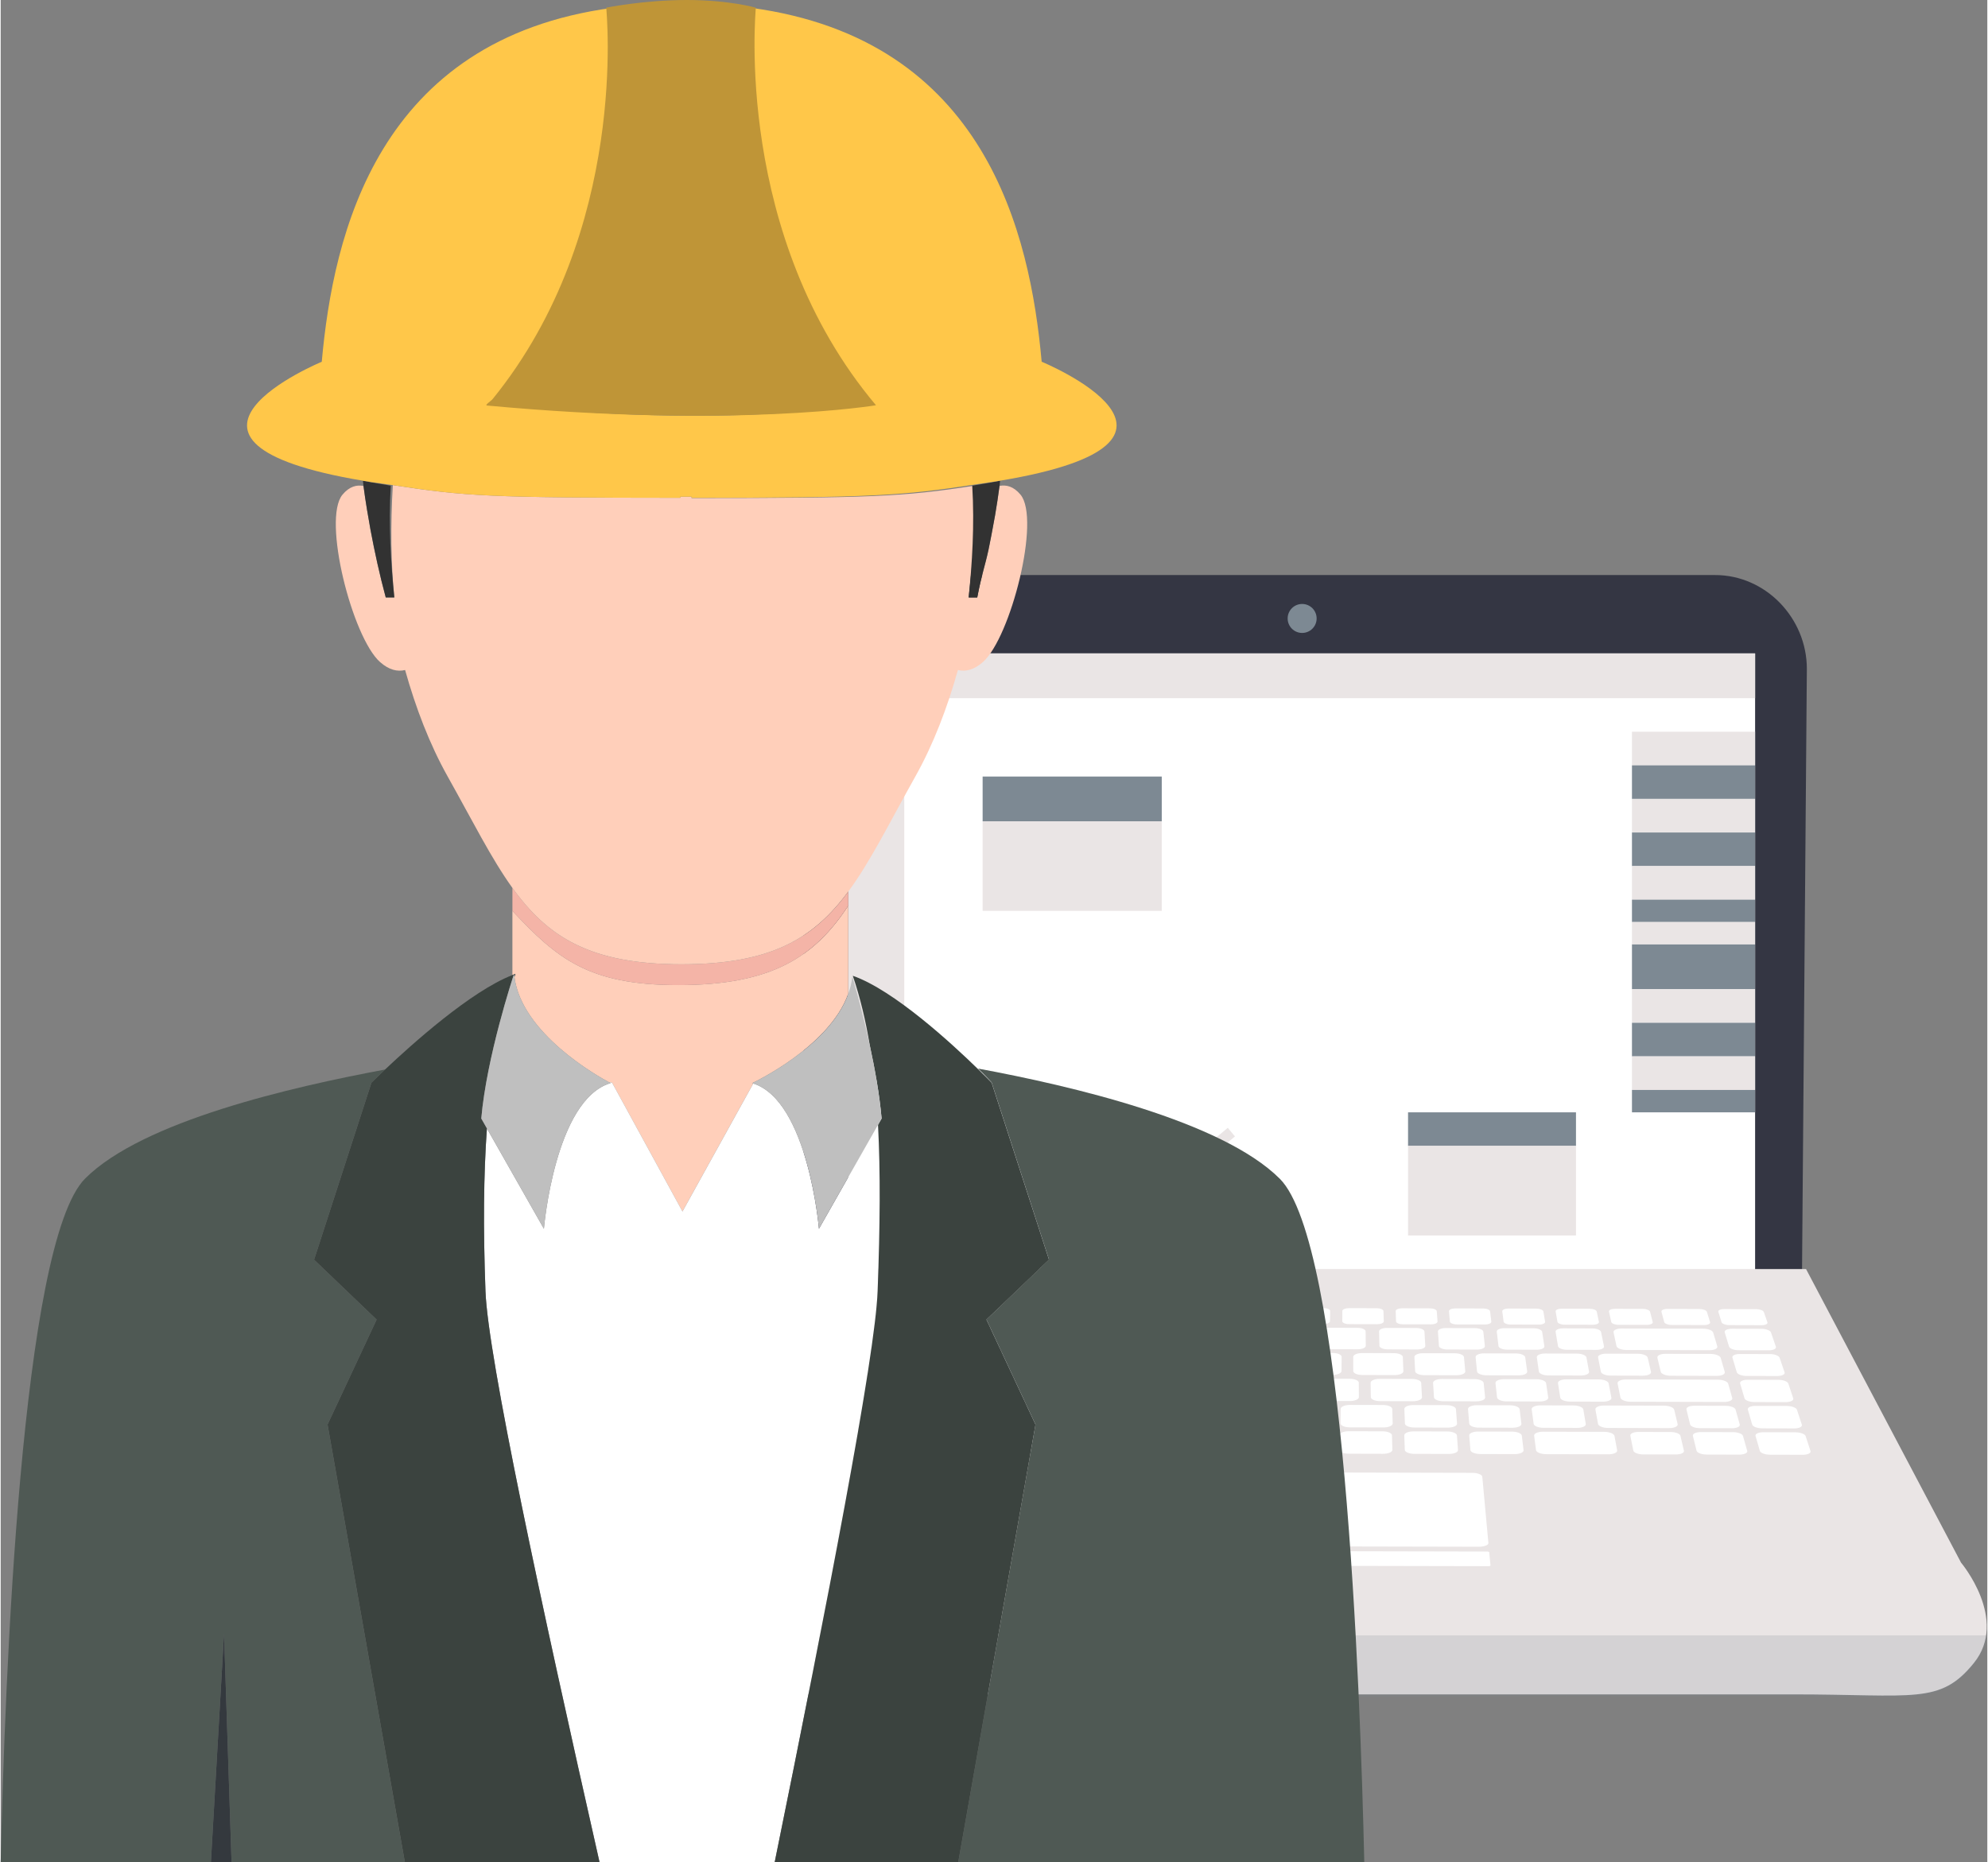 <?xml version="1.0" encoding="UTF-8"?>
<!DOCTYPE svg PUBLIC "-//W3C//DTD SVG 1.1//EN" "http://www.w3.org/Graphics/SVG/1.1/DTD/svg11.dtd">
<!-- Creator: CorelDRAW X7 -->
<svg xmlns="http://www.w3.org/2000/svg" xml:space="preserve" width="555px" height="520px" version="1.1" style="shape-rendering:geometricPrecision; text-rendering:geometricPrecision; image-rendering:optimizeQuality; fill-rule:evenodd; clip-rule:evenodd"
viewBox="0 0 16687106 15645588"
 xmlns:xlink="http://www.w3.org/1999/xlink">
 <rect x="0" y="0" width="16687106" height="15645588" fill="#808080" stroke="none"/>
 <defs>
  <style type="text/css">
   <![CDATA[
    .str0 {stroke:#EAE5E5;stroke-width:94043.7}
    .fil5 {fill:none}
    .fil12 {fill:#323232}
    .fil0 {fill:#343643}
    .fil9 {fill:#34393E}
    .fil10 {fill:#3B433F}
    .fil6 {fill:#4F5954}
    .fil4 {fill:#7D8993}
    .fil14 {fill:#BF9537}
    .fil11 {fill:#BFBFBF}
    .fil2 {fill:#EAE5E5}
    .fil8 {fill:#F4B4A7}
    .fil13 {fill:#FFC749}
    .fil7 {fill:#FFCFBA}
    .fil1 {fill:white}
    .fil3 {fill:#7D8993;fill-opacity:0.2}
   ]]>
  </style>
 </defs>
 <g id="Layer_x0020_1">
  <path class="fil0" d="M15130764 10680677c0,0 -304487,-19086 -730313,-19086l-6937269 0c-425792,0 -719758,10912 -719758,10912l0 -5030379c0,-425720 293966,-810993 719758,-810993l6937269 35c425720,0 770831,362420 770831,788034l-40518 5061477z"/>
  <rect class="fil1" x="7119599" y="5489543" width="7617078" height="5360171"/>
  <path class="fil2" d="M16466640 13128479l-1302324 -2466888 -8465000 0 -1302324 2466888c0,0 -402404,477149 -107940,842306 284832,353286 501033,264254 1521617,264254 1020513,0 4121218,0 4121218,0 0,0 3100812,0 4121112,0 1020583,0 1236678,89068 1521617,-264254 294428,-365050 -107976,-842306 -107976,-842306z"/>
  <path class="fil3" d="M5201477 13739372c12795,77197 43148,154963 99979,229174 284832,371270 538636,280319 1559149,280319 1020513,0 4098365,5651 4098365,5651 0,0 3086027,-5651 4106433,-5651 1020690,0 1236785,90951 1521723,-280319 56796,-74211 87256,-151870 99980,-229174l-11485629 0z"/>
  <circle class="fil4" cx="10931852" cy="5195826" r="121766"/>
  <rect class="fil2" x="7119599" y="5489543" width="7617078" height="376139"/>
  <rect class="fil2" x="7119599" y="6147814" width="470183" height="2915177"/>
  <rect class="fil4" x="8248052" y="6523953" width="1504593" height="376139"/>
  <rect class="fil2" x="8248052" y="6900092" width="1504593" height="752314"/>
  <rect class="fil2" x="13702231" y="6147778" width="1034410" height="282131"/>
  <rect class="fil4" x="13702231" y="6429874" width="1034410" height="282131"/>
  <rect class="fil2" x="13702231" y="6712005" width="1034410" height="282131"/>
  <rect class="fil4" x="13702231" y="6994100" width="1034410" height="282131"/>
  <rect class="fil2" x="13702231" y="7276231" width="1034410" height="282131"/>
  <rect class="fil4" x="13702231" y="7558327" width="1034410" height="188087"/>
  <rect class="fil2" x="13702231" y="7746414" width="1034410" height="188087"/>
  <rect class="fil4" x="13702231" y="7934537" width="1034410" height="376139"/>
  <rect class="fil2" x="13702231" y="8310641" width="1034410" height="282131"/>
  <rect class="fil4" x="13702231" y="8592772" width="1034410" height="282131"/>
  <rect class="fil2" x="13702231" y="8874868" width="1034410" height="282131"/>
  <rect class="fil4" x="13702231" y="9156999" width="1034410" height="188087"/>
  <line class="fil5 str0" x1="9805566" y1="9954344" x2="10337343" y2= "9511315" />
  <rect class="fil4" x="11821464" y="9345051" width="1410584" height="282131"/>
  <rect class="fil2" x="11821464" y="9627182" width="1410584" height="752314"/>
  <path class="fil1" d="M14475693 10998066c107869,178 161928,284 269798,462 30459,0 59532,11018 64401,24062 12227,34404 18162,51642 30389,86509 4620,13257 -16740,24168 -47946,24168 -109362,-284 -164275,-391 -273637,-746 -31206,0 -59710,-11089 -63762,-24275 -10805,-34902 -16065,-52176 -26905,-86616 -4336,-13115 17096,-23742 47662,-23564z"/>
  <path class="fil1" d="M14541232 11163300c99695,178 149524,391 249112,569 37995,106 73821,13648 79472,30104 16634,47661 24844,71759 41300,120167 5828,16633 -21077,30281 -59711,30281 -101578,-284 -152261,-462 -253804,-746 -38456,0 -74389,-13719 -79756,-30460 -14679,-48443 -21716,-72398 -36501,-120095 -5012,-16385 21894,-29820 59888,-29820z"/>
  <path class="fil1" d="M14607695 11375449c101579,178 152546,391 254089,569 39131,107 75028,13826 80786,30850 16563,48906 25199,73359 41655,122726 5651,17025 -22285,30922 -61594,30850 -103533,-284 -155069,-462 -258602,-746 -39487,0 -76344,-14003 -81142,-31135 -14679,-49367 -21823,-73998 -36679,-122797 -5083,-16989 22462,-30423 61487,-30317z"/>
  <path class="fil1" d="M14673625 11591899c103818,178 155744,284 259562,569 39771,0 76451,14110 82457,31312 16563,49652 24915,74567 41371,124610 5651,17309 -22854,31312 -63300,31205 -105417,-177 -158161,-390 -263578,-568 -40340,-178 -77411,-14217 -82564,-31490 -14572,-49937 -22107,-74958 -36786,-124610 -5047,-17380 23173,-31206 62838,-31028z"/>
  <path class="fil1" d="M14739840 11811405c105808,285 158729,391 264608,747 40340,0 78157,14217 83702,31596 16562,50114 24559,75243 41086,125534 5935,17309 -23138,31419 -64118,31419 -107656,-284 -161288,-391 -268838,-675 -41193,-107 -79258,-14288 -84163,-31774 -14679,-50328 -21645,-75420 -36395,-125534 -5118,-17309 23778,-31313 64118,-31313z"/>
  <path class="fil1" d="M14805663 12032653c107869,285 161929,391 269798,676 41086,0 79756,14287 85656,31703 16456,50398 24453,75526 40802,125818 5367,17202 -23706,31312 -65717,31312 -109540,-284 -164559,-462 -274134,-746 -42046,0 -80396,-14288 -85478,-31703 -14572,-50221 -21645,-75420 -36288,-125712 -5083,-17415 24275,-31419 65361,-31348z"/>
  <path class="fil1" d="M13999290 10996751c107869,284 162106,462 269976,853 30388,0 58679,10734 62447,23777 10520,34405 16278,51536 26798,86438 3945,13364 -17877,24346 -48977,24275 -109362,-284 -164203,-462 -273565,-746 -30921,0 -59533,-11089 -62802,-24346 -9312,-34902 -13826,-52105 -23138,-86438 -3590,-13079 18517,-23813 49261,-23813z"/>
  <path class="fil1" d="M13614478 11161132c274668,675 411895,924 686669,1706 40908,107 78049,14465 83310,32165 13719,46063 20685,69307 34404,116044 5438,17771 -23884,32450 -65184,32450 -279749,-675 -419500,-1137 -699179,-1884 -41370,-106 -78618,-14856 -82172,-32734 -9952,-46737 -14857,-69982 -24915,-115937 -3839,-17629 26550,-31917 67067,-31810z"/>
  <path class="fil1" d="M13983296 11373850c151479,391 227183,569 378769,924 41655,107 80112,14963 85478,33018 13720,47129 20686,70906 34405,118497 5082,18055 -24915,33089 -67245,32912 -154323,-391 -231697,-569 -385949,-925 -42224,-177 -80325,-15034 -84554,-33302 -11373,-47591 -17025,-71297 -28398,-118497 -4158,-18055 25946,-32734 67494,-32627z"/>
  <path class="fil1" d="M13651726 11589269c308717,746 463039,1208 771862,1990 42402,0 81427,15248 86793,33481 13720,47946 20579,72043 34227,120273 5438,18340 -25590,33374 -68631,33303 -314190,-675 -471143,-1031 -785226,-1777 -43077,-178 -81249,-15425 -85087,-33872 -9774,-48230 -14394,-72327 -24168,-120166 -3768,-18376 27829,-33303 70230,-33232z"/>
  <path class="fil1" d="M14225549 11810090c105879,285 158730,462 264538,747 39949,0 77588,14288 82386,31419 14217,50220 21147,75313 35258,125640 4904,17309 -24631,31312 -65717,31312 -107585,-177 -161574,-390 -269052,-675 -41300,0 -78157,-14394 -82386,-31703 -12333,-50327 -18233,-75420 -30566,-125534 -4514,-17024 25199,-31312 65539,-31206z"/>
  <path class="fil1" d="M14281385 12031338c107763,178 161574,285 269336,569 41549,107 79188,14465 83986,31774 14216,50399 21538,75527 35719,125818 4798,17309 -25590,31313 -67814,31313 -109539,-178 -164203,-391 -273743,-675 -41761,-107 -79542,-14395 -83878,-31704 -12333,-50327 -18518,-75420 -30922,-125711 -4407,-17451 26337,-31384 67316,-31384z"/>
  <path class="fil1" d="M13559460 10995791c93368,178 139928,285 233296,569 30460,0 58111,10734 61488,23777 8921,34334 13541,51714 22391,86509 3199,13364 -19193,24062 -50398,24169 -94613,-178 -141812,-285 -236425,-569 -30921,0 -58964,-11196 -61487,-24453 -7713,-34902 -11480,-52175 -19193,-86509 -2985,-13043 19868,-23564 50328,-23493z"/>
  <path class="fil1" d="M13112521 10994690c93084,177 139822,284 233119,462 30921,106 58111,10804 60741,23990 7250,34334 10911,51643 18162,86438 2808,13257 -20046,24169 -51145,24062 -94506,-178 -141918,-284 -236424,-462 -30922,0 -58218,-11089 -60670,-24346 -6113,-34796 -9028,-52176 -15141,-86509 -2239,-13222 20508,-23742 51358,-23635z"/>
  <path class="fil1" d="M12665831 10993374c93191,285 139537,463 232835,747 30672,106 57258,10911 59710,23991 5722,34333 8459,51642 14110,86437 2062,13257 -21361,24062 -52566,24062 -94506,-178 -141706,-462 -236211,-675 -31135,0 -57756,-10911 -59533,-24275 -4620,-34796 -6788,-52105 -11373,-86438 -1706,-13044 22178,-23849 53028,-23849z"/>
  <path class="fil1" d="M12218786 10992521c93191,178 139822,285 233119,463 30566,0 56902,10804 58679,23990 4052,34334 6114,51643 10165,86438 1777,13364 -22462,24168 -53419,23991 -94506,-178 -141705,-285 -236211,-462 -31135,0 -57258,-11089 -58502,-24453 -2914,-34796 -4514,-51998 -7428,-86225 -1137,-13292 22924,-23742 53597,-23742z"/>
  <path class="fil1" d="M11772274 10991384c93084,178 139644,284 232941,569 30673,0 56334,10911 57471,23991 2524,34333 3945,51535 6504,86331 924,13434 -23990,24275 -55089,24168 -94506,-178 -141528,-284 -236034,-462 -30921,-178 -56902,-11089 -57471,-24346 -1422,-34902 -1706,-52282 -3021,-86687 -391,-13043 23849,-23670 54699,-23564z"/>
  <path class="fil1" d="M11325620 10990247c93084,178 139750,284 232941,568 30566,0 55765,10912 56334,23885 1030,34333 1706,51642 2630,86437 391,13364 -24844,23991 -55872,23991 -94399,-178 -141634,-391 -236033,-569 -31028,-106 -56619,-11018 -56441,-24275 178,-34795 178,-52175 391,-86437 0,-13151 25199,-23600 56050,-23600z"/>
  <path class="fil1" d="M10878930 10989145c93297,178 139750,284 233119,569 30388,106 55587,10804 55196,23990 -569,34334 -924,51536 -1493,86332 -177,13363 -25661,24168 -56795,24168 -94400,-178 -141706,-284 -236140,-569 -30922,-106 -55872,-11089 -55197,-24452 1777,-34796 2737,-51998 4514,-86332 746,-13186 26123,-23813 56796,-23706z"/>
  <path class="fil1" d="M10432418 10988185c93084,178 139821,285 233012,462 30744,178 55196,10912 54166,23991 -2168,34334 -3306,51429 -5545,86225 -675,13257 -26798,24168 -57755,24061 -94506,-177 -141635,-177 -236140,-462 -30922,0 -55303,-11195 -53882,-24452 3377,-34796 5083,-51998 8459,-86331 1102,-13151 26870,-23671 57685,-23494z"/>
  <path class="fil1" d="M9986119 10986977c93084,178 139821,284 233119,569 30566,0 54165,10911 52957,24061 -3767,34227 -5829,51536 -9596,86225 -1600,13364 -27545,24168 -58573,24062 -94399,-178 -141990,-391 -236424,-676 -31206,0 -54628,-11017 -52958,-24346 4976,-34795 7535,-51926 12511,-86224 2097,-13044 28504,-23778 58964,-23671z"/>
  <path class="fil1" d="M9540104 10985946c93013,178 139360,178 232479,391 30851,178 54451,10805 52176,23884 -5260,34334 -7997,51643 -13364,86438 -2061,13257 -29073,24062 -60101,24062 -94506,-178 -141919,-284 -236318,-569 -30850,-106 -53703,-11089 -51535,-24453 6575,-34688 9880,-52104 16455,-86331 2559,-12901 29642,-23528 60208,-23422z"/>
  <path class="fil1" d="M9093805 10984809c93085,178 139751,284 232942,462 30672,178 53490,10911 50860,24062 -6860,34333 -10343,51535 -17309,86331 -2737,13257 -30175,24062 -61132,23884 -94506,-178 -141634,-284 -236033,-462 -30744,-107 -53882,-11089 -50789,-24346 8174,-34796 12226,-51998 20401,-86331 2843,-12973 30388,-23707 61060,-23600z"/>
  <path class="fil1" d="M8647862 10983565c93084,178 139466,391 232550,675 30673,107 53135,10734 49652,23778 -8352,34333 -12404,51642 -20792,86437 -3483,13364 -31312,24169 -62056,24062 -94506,-177 -141812,-391 -236211,-568 -30921,-178 -53419,-11089 -49545,-24347 9703,-34795 14679,-51997 24275,-86331 3554,-12972 31845,-23706 62127,-23706z"/>
  <path class="fil1" d="M8202132 10982534c93013,178 139537,462 232550,747 30673,106 52566,10804 48515,23777 -9952,34334 -15034,51429 -25022,86225 -3838,13257 -32165,24061 -63477,23990 -94328,-177 -141421,-284 -235749,-462 -30922,-106 -52567,-11018 -48515,-24275 11373,-34795 17024,-52104 28398,-86331 4265,-13044 32734,-23671 63300,-23671z"/>
  <path class="fil1" d="M7756402 10981504c93013,177 139466,390 232550,675 30566,106 51927,10733 47413,23777 -11658,34227 -17380,51536 -29073,86225 -4408,13364 -33481,24275 -64402,24168 -94328,-177 -141635,-391 -235927,-568 -30744,-178 -52282,-11196 -47306,-24453 12866,-34689 19370,-51927 32272,-86225 4762,-13044 33800,-23671 64473,-23599z"/>
  <path class="fil1" d="M7255937 10980402c107408,177 161005,284 268376,462 30566,106 51643,10911 46560,23884 -13363,34333 -19939,51536 -33302,86224 -5190,13257 -34618,24275 -65540,24169 -109006,-285 -163350,-462 -272321,-747 -31028,0 -51642,-11089 -46062,-24346 14678,-34689 21893,-51926 36572,-86153 5616,-13080 34867,-23707 65717,-23493z"/>
  <path class="fil1" d="M13123894 11159710c97705,285 146788,462 244493,747 37248,0 70728,13257 74104,29428 9881,48159 14964,72399 24915,121198 3306,16278 -25199,29713 -63371,29606 -99410,-177 -149133,-462 -248544,-675 -37994,-107 -71475,-13541 -74211,-29820 -8175,-48905 -12333,-73251 -20508,-121410 -2914,-15888 25697,-29074 63122,-29074z"/>
  <path class="fil1" d="M12630858 11158573c97705,178 146717,391 244421,675 37248,0 69982,13364 72612,29429 7535,48159 11196,72505 18731,121411 2630,16349 -26230,29606 -64331,29535 -99482,-284 -149240,-391 -248722,-675 -37887,0 -70621,-13648 -72398,-29998 -5829,-48798 -8744,-72967 -14466,-121126 -2523,-16172 26905,-29322 64153,-29251z"/>
  <path class="fil1" d="M12138106 11157471c97704,178 146326,284 244030,569 37248,178 69698,13150 71475,29428 5367,48160 7819,72506 13150,121305 1706,16349 -28113,29535 -65930,29606 -99481,-284 -148956,-462 -248437,-746 -38101,-107 -70160,-13435 -71368,-29820 -3377,-48799 -5189,-73145 -8637,-121304 -1244,-16172 28363,-29144 65717,-29038z"/>
  <path class="fil1" d="M11645141 11156334c97704,178 146610,178 244314,462 37248,0 68632,13364 69769,29535 2808,48159 4123,72505 6966,121304 1137,16350 -28966,29607 -67032,29607 -99588,-285 -149133,-462 -248650,-747 -37533,0 -69023,-13648 -69591,-29997 -1138,-48799 -1706,-73074 -2737,-121198 -284,-16171 29926,-29073 66961,-28966z"/>
  <path class="fil1" d="M11152389 11155090c97598,178 146503,178 244208,462 37425,0 68169,13364 68453,29429 569,48159 747,72327 1315,121126 285,16456 -30672,29713 -68560,29713 -99482,-178 -149062,-391 -248544,-675 -37710,-107 -68560,-13648 -68383,-29891 1209,-48799 1991,-72967 3093,-121126 533,-15959 31276,-29216 68418,-29038z"/>
  <path class="fil1" d="M10660099 11153775c97526,178 146432,284 243923,462 37248,106 67245,13364 66855,29535 -1884,48053 -2453,72399 -4337,121127 -675,16349 -31987,29713 -69981,29606 -99411,-178 -149241,-284 -248651,-569 -38101,-106 -68276,-13719 -67245,-30104 3660,-48799 5722,-73074 9418,-121126 1173,-15852 32592,-29002 70018,-28931z"/>
  <path class="fil1" d="M10167809 11152673c97527,178 146219,178 243746,391 37247,178 66783,13435 65254,29535 -4051,48053 -5935,72328 -9951,121127 -1706,16278 -33872,29535 -72044,29535 -99303,-178 -148849,-284 -248153,-569 -37887,-106 -67032,-13541 -64970,-29890 5935,-48799 8565,-73074 14394,-121198 1955,-16065 34405,-29038 71724,-28931z"/>
  <path class="fil1" d="M9675412 11151251c97598,178 146504,391 244137,676 36963,106 65823,13434 63869,29535 -6505,48159 -9774,72328 -16350,121126 -2061,16350 -35079,29713 -72967,29536 -99411,-178 -149062,-391 -248437,-569 -37817,-178 -66499,-13719 -63869,-29997 8281,-48799 12404,-73074 20685,-121198 2808,-16136 35613,-29215 72932,-29109z"/>
  <path class="fil1" d="M9182944 11150114c97421,284 146326,391 243853,675 37319,107 65361,13364 62447,29429 -8743,48052 -13079,72328 -21823,121127 -3021,16349 -36501,29712 -74389,29606 -99304,-178 -148849,-391 -248153,-569 -37816,-106 -66214,-13648 -62518,-29890 10520,-48799 15994,-73075 26514,-121127 3448,-16172 36750,-29322 74069,-29251z"/>
  <path class="fil1" d="M8691045 11148906c97527,177 146219,462 243853,746 37425,107 64686,13150 60954,29251 -11089,48159 -16562,72399 -27651,121198 -3946,16349 -37817,29890 -75811,29606 -99411,-178 -148956,-462 -248366,-746 -37710,-107 -65184,-13649 -61026,-29891 12866,-48728 19370,-72968 32166,-121020 4513,-16349 38456,-29251 75881,-29144z"/>
  <path class="fil1" d="M8198933 11147768c97527,178 146326,391 243853,569 37247,107 63868,13257 59426,29357 -13435,48053 -20117,72328 -33587,121127 -4514,16349 -39025,29606 -77020,29606 -99197,-177 -148849,-284 -248082,-568 -38100,-107 -64792,-13719 -59532,-29998 15247,-48799 22960,-72967 38172,-121126 5011,-16065 39522,-29251 76770,-28967z"/>
  <path class="fil1" d="M7707034 11146560c97527,178 146326,178 243853,462 37247,106 63477,13541 58004,29606 -15710,48053 -23493,72328 -39309,121020 -5261,16349 -40518,29713 -78441,29607 -99304,-285 -148956,-391 -248260,-676 -37888,0 -63869,-13648 -58111,-29890 17664,-48799 26621,-73074 44392,-121127 5651,-16207 40731,-29002 77872,-29002z"/>
  <path class="fil1" d="M7199497 11145316c99304,178 148849,284 248153,569 37710,106 63868,13719 57471,29997 -17949,47661 -27083,71546 -45032,119882 -6006,16634 -42899,30282 -81426,30104 -101010,-177 -151408,-462 -252383,-675 -38740,-107 -64615,-13826 -57826,-30459 19832,-48337 29819,-72328 49652,-119883 6646,-16349 43396,-29606 81391,-29535z"/>
  <path class="fil1" d="M7118639 11356719c208382,568 312484,853 520972,1421 41549,107 70515,15035 64331,32912 -16172,47129 -24346,70799 -40624,118390 -6114,18162 -45707,32912 -87753,32805 -212149,-462 -318313,-746 -530391,-1315 -42330,-107 -70515,-15141 -63300,-33303 19193,-47484 28789,-71190 47875,-118212 7535,-18126 47235,-32698 88890,-32698z"/>
  <path class="fil1" d="M7032308 11573026c252951,569 379551,853 632609,1422 42330,178 72043,15141 65823,33480 -15709,47875 -23599,72044 -39309,120167 -6006,18447 -46062,33374 -89139,33303 -257394,-675 -385949,-1031 -643236,-1706 -42899,-107 -71937,-15247 -64899,-33587 19263,-48230 28860,-72328 48052,-120167 7144,-18162 47982,-33018 90099,-32912z"/>
  <path class="fil1" d="M6946439 11792391c369848,853 554737,1208 924656,2061 43077,0 73927,15318 68276,33765 -14572,48443 -21716,72683 -36395,121304 -5651,18517 -46062,33587 -89885,33480 -376139,-924 -564227,-1421 -940295,-2345 -43823,-107 -73714,-15319 -66392,-33943 19264,-48514 28967,-72612 48230,-121020 7464,-18446 48479,-33374 91805,-33302z"/>
  <path class="fil1" d="M6860214 12013390c156669,284 235003,462 391671,853 43930,106 74496,15425 68170,33942 -17025,48621 -25484,72896 -42402,121482 -6291,18446 -48443,33481 -93084,33374 -159192,-391 -238770,-391 -397891,-746 -44676,0 -75029,-15426 -67707,-34050 19193,-48514 28682,-72789 47768,-121304 7535,-18411 49652,-33658 93475,-33551z"/>
  <path class="fil1" d="M7851760 11358709c106555,284 159868,391 266422,675 40909,0 69591,14572 64402,32272 -14217,47484 -21254,71475 -35435,119528 -5261,17770 -43255,32449 -85016,32343 -108332,-285 -162604,-391 -270829,-676 -41371,-106 -70444,-14856 -64509,-32627 16065,-48053 24062,-72043 40234,-119527 5722,-17807 44000,-32095 84731,-31988z"/>
  <path class="fil1" d="M8363314 11359917c106555,285 159867,391 266422,676 40802,0 70444,14572 66001,32272 -11836,47484 -17664,71474 -29535,119527 -4408,17949 -42224,32450 -83595,32343 -108438,-284 -162497,-462 -270829,-746 -41548,0 -71474,-14750 -66285,-32628 13719,-48052 20685,-71936 34404,-119527 5261,-17629 42793,-32023 83417,-31917z"/>
  <path class="fil1" d="M8875081 11361161c106626,178 159867,285 266493,569 40731,0 71083,14679 67423,32343 -9597,47484 -14466,71546 -24062,119527 -3377,17771 -39878,32343 -81533,32272 -108438,-284 -162604,-391 -271007,-675 -41548,-107 -72114,-14750 -67600,-32627 11480,-48053 17202,-72044 28575,-119528 4301,-17593 40980,-31987 81711,-31881z"/>
  <path class="fil1" d="M9386741 11362476c106626,285 159867,463 266600,747 40731,0 71936,14465 69128,32165 -7250,47591 -10804,71653 -18055,119705 -2914,17771 -39025,32450 -80573,32272 -108438,-178 -162497,-462 -270829,-746 -41477,-107 -72896,-14963 -69591,-32734 9134,-48053 13719,-72044 22854,-119528 3341,-17699 39735,-31987 80466,-31881z"/>
  <path class="fil1" d="M9898579 11363792c106732,177 160152,284 266884,568 40731,107 72399,14679 70622,32343 -4976,47591 -7322,71475 -12333,119527 -1991,17949 -37248,32521 -78512,32450 -108616,-284 -162960,-462 -271682,-746 -41193,-107 -73430,-14857 -70622,-32734 6789,-48053 10236,-72044 17131,-119634 2702,-17593 37710,-31988 78512,-31774z"/>
  <path class="fil1" d="M10410702 11364893c106732,285 159867,462 266599,747 40802,0 73358,14465 72399,32272 -2524,47590 -3768,71474 -6291,119527 -1209,17771 -36111,32450 -77481,32272 -108510,-178 -162889,-284 -271505,-462 -41370,-107 -74104,-14857 -72505,-32805 4621,-48053 7037,-72044 11658,-119634 1528,-17522 36430,-31917 77126,-31917z"/>
  <path class="fil1" d="M10922931 11366208c106732,285 159973,391 266706,747 40802,0 74211,14465 73927,32165 -391,47591 -676,71546 -1031,119634 0,17771 -34227,32521 -75527,32343 -108615,-178 -162888,-284 -271575,-569 -41299,-177 -74673,-14963 -74104,-32911 2274,-48053 3483,-72044 5722,-119528 1030,-17557 35151,-31881 75882,-31881z"/>
  <path class="fil1" d="M11434875 11367523c106839,285 160152,462 266990,747 40909,0 74852,14465 75705,32165 1883,47591 2807,71546 4691,119634 853,17878 -32450,32450 -73714,32450 -108616,-285 -162959,-462 -271681,-747 -41762,0 -75314,-14856 -75598,-32805 0,-48052 -178,-72043 -178,-119527 -142,-17700 33161,-31988 73785,-31917z"/>
  <path class="fil1" d="M11947460 11368767c106838,285 160044,285 266883,569 40909,107 75420,14750 76913,32521 4336,47590 6504,71474 10804,119527 1600,17878 -30850,32450 -72505,32343 -108509,-178 -162959,-178 -271575,-462 -41762,-107 -76060,-15034 -76842,-32912 -2452,-48159 -3838,-72043 -6290,-119634 -925,-17770 31916,-32129 72612,-31952z"/>
  <path class="fil1" d="M12459973 11369976c106839,284 160151,462 266990,746 40909,0 76451,14679 78796,32343 6505,47591 9881,71546 16456,119527 2453,17878 -29606,32344 -71368,32272 -108509,-177 -162604,-391 -271220,-568 -41655,-107 -77196,-14857 -78902,-32734 -4621,-48053 -7144,-72044 -11765,-119527 -1670,-17771 30389,-32130 71013,-32059z"/>
  <path class="fil1" d="M12972877 11371291c106732,284 159974,462 266706,853 40802,0 76841,14394 80396,32165 8850,47591 13363,71546 22000,119634 3305,17878 -28220,32450 -69591,32343 -108722,-284 -163066,-391 -271859,-675 -41478,-107 -77197,-14750 -80112,-32628 -6859,-48052 -10342,-72043 -17309,-119633 -2381,-17771 28860,-32059 69769,-32059z"/>
  <path class="fil1" d="M13485639 11372713c106839,177 159974,462 266777,675 40909,0 77588,14572 81818,32165 11195,47591 16740,71546 27935,119634 4052,17878 -26229,32450 -67991,32343 -108723,-178 -163066,-391 -271753,-675 -41300,-107 -78157,-14963 -81426,-32734 -9312,-48159 -14217,-72115 -23494,-119705 -3340,-17593 27226,-31881 68134,-31703z"/>
  <path class="fil1" d="M7925652 11575159c108900,284 163350,391 272250,675 41549,107 71475,14963 66393,32912 -13649,48443 -20401,72612 -33943,121304 -5082,18055 -43645,32912 -86047,32805 -110606,-284 -165802,-462 -276373,-746 -42330,0 -72221,-15034 -66570,-33196 15425,-48728 23138,-72897 38563,-121198 5722,-18055 44356,-32627 85727,-32556z"/>
  <path class="fil1" d="M8447939 11576474c108723,284 163173,391 271860,675 41655,107 71936,14750 67991,32805 -11302,48444 -16847,72683 -28113,121411 -4123,18055 -42508,32734 -84625,32734 -110607,-284 -165803,-391 -276267,-746 -42402,0 -73074,-14963 -68098,-33019 13257,-48727 19761,-72967 33018,-121410 4585,-17949 42792,-32521 84234,-32450z"/>
  <path class="fil1" d="M8969942 11577718c108900,284 163350,462 272322,746 41370,0 72505,14857 69413,32805 -8921,48337 -13435,72612 -22391,121198 -3590,18162 -40625,33018 -82742,32912 -110677,-285 -166336,-462 -277048,-747 -42331,-106 -73252,-15034 -69200,-33089 10733,-48728 16065,-72896 26798,-121304 3981,-17949 41300,-32521 82848,-32521z"/>
  <path class="fil1" d="M9492514 11579033c108722,284 163066,462 271859,746 41478,107 73536,14750 71084,32805 -6682,48337 -9952,72683 -16740,121411 -2346,18162 -39132,32912 -81533,32805 -110500,-284 -165874,-462 -276267,-746 -42508,-107 -74496,-15034 -71368,-33196 8459,-48621 12866,-72790 21361,-121127 3199,-18126 40055,-32805 81604,-32698z"/>
  <path class="fil1" d="M10014730 11580455c108722,177 163066,391 271860,675 41655,106 74495,14856 72896,32805 -4514,48337 -6789,72683 -11302,121304 -1422,18162 -37248,33019 -79650,32912 -110677,-284 -166087,-391 -276657,-675 -42224,0 -74958,-15141 -72612,-33090 6219,-48728 9596,-73074 15816,-121482 2346,-18091 38065,-32556 79649,-32449z"/>
  <path class="fil1" d="M10537088 11581663c108794,284 163173,284 272038,569 41655,106 75135,14963 74389,32911 -1991,48337 -2808,72683 -4905,121305 -924,18162 -36004,32805 -78441,32805 -110677,-285 -166265,-391 -276835,-676 -42331,0 -75882,-15140 -74283,-33196 3839,-48727 5936,-73074 9774,-121410 1351,-17842 36608,-32308 78263,-32308z"/>
  <path class="fil1" d="M11059767 11582978c108900,178 163243,284 272250,569 41477,106 75704,14963 75882,32911 178,48444 391,72790 569,121482 -178,18056 -34689,32806 -76913,32806 -110784,-285 -165980,-569 -276658,-853 -42223,0 -76557,-14857 -75881,-33090 1599,-48728 2345,-72967 3945,-121304 711,-18055 35044,-32521 76806,-32521z"/>
  <path class="fil1" d="M11582409 11584400c108901,177 163422,284 272322,568 41371,178 76273,14963 77197,32912 2630,48444 4052,72683 6575,121411 746,18055 -33303,32912 -75526,32912 -110784,-285 -166158,-462 -276836,-747 -42330,0 -76841,-15140 -77303,-33196 -747,-48728 -1209,-72896 -1991,-121304 71,-18091 33907,-32770 75562,-32556z"/>
  <path class="fil1" d="M12105265 11585501c108901,178 163351,391 272322,569 41762,107 77481,14963 79187,32912 4905,48443 7144,72683 12049,121411 1990,18055 -31313,32912 -73430,32734 -110961,-284 -166549,-391 -277333,-675 -42117,-107 -77481,-14964 -78796,-33090 -2914,-48728 -4514,-72967 -7535,-121411 -1137,-17842 31704,-32521 73536,-32450z"/>
  <path class="fil1" d="M12628121 11586923c109007,285 163528,285 272535,569 41477,106 77872,14856 80396,32912 7144,48336 10627,72612 17771,121304 2736,18162 -29607,32912 -72044,32912 -110855,-285 -166264,-462 -276942,-853 -42330,-107 -78796,-15035 -80786,-33196 -5367,-48728 -7819,-72897 -13151,-121305 -1777,-17842 30744,-32521 72221,-32343z"/>
  <path class="fil1" d="M13151439 11588238c108900,178 163351,285 272322,569 41548,107 78796,15034 82386,33018 9489,48337 13932,72612 23422,121305 3483,18055 -28007,33018 -70444,32805 -110855,-285 -166336,-391 -277120,-676 -42401,0 -79542,-15034 -82101,-33196 -7606,-48728 -11480,-72967 -19086,-121411 -2915,-18019 28860,-32591 70621,-32414z"/>
  <path class="fil1" d="M8136415 11795305c110962,284 166336,391 277333,675 42330,107 73145,15034 68560,33303 -12333,48799 -18517,73252 -30850,122264 -4692,18162 -43646,33196 -86616,33089 -112845,-284 -169285,-462 -282131,-746 -42970,0 -73998,-15141 -68738,-33303 14288,-48976 21539,-73536 35827,-122441 5260,-18447 44391,-33019 86615,-32841z"/>
  <path class="fil1" d="M8668938 11796442c110855,285 166443,462 277333,853 42402,0 74105,15034 70160,33090 -9952,48905 -15034,73358 -25093,122335 -3767,18162 -42223,33018 -85371,33018 -112739,-284 -169179,-391 -281918,-675 -42792,-178 -74851,-15141 -70053,-33374 11835,-48977 17949,-73429 29820,-122264 4265,-18126 42792,-32983 85122,-32983z"/>
  <path class="fil1" d="M9201568 11797864c110962,284 166265,391 277120,675 42401,107 75135,15141 72114,33303 -7819,48906 -11657,73358 -19477,122335 -3092,18233 -40517,33018 -83594,32912 -112845,-285 -169286,-391 -282131,-676 -43361,0 -75242,-15140 -71937,-33302 9597,-48977 14395,-73430 23991,-122335 3696,-18233 41229,-32912 83914,-32912z"/>
  <path class="fil1" d="M9734092 11799179c110961,284 166335,462 277226,746 42615,0 75597,14964 73820,33090 -5544,48905 -8352,73536 -13825,122548 -1884,18233 -39025,33018 -82280,32912 -112845,-284 -169179,-391 -281918,-675 -42970,-107 -76272,-15248 -73429,-33374 7322,-48977 10911,-73359 18233,-122264 2630,-18304 39700,-32983 82173,-32983z"/>
  <path class="fil1" d="M10267006 11800387c111139,285 166549,391 277617,676 42331,106 76166,15141 74745,33302 -3199,48906 -4905,73359 -8104,122335 -924,18233 -37248,33090 -80324,33019 -112846,-285 -169286,-462 -282131,-747 -43255,0 -76842,-15247 -74958,-33373 5082,-48977 7535,-73359 12511,-122264 2025,-18269 38349,-32948 80644,-32948z"/>
  <path class="fil1" d="M10799920 11801809c111140,284 166549,391 277689,675 42330,107 76841,15035 76557,33196 -853,48906 -1422,73430 -2168,122442 -107,18162 -35649,32912 -78903,32912 -112846,-178 -169535,-178 -282380,-462 -43148,-178 -77766,-15248 -76557,-33374 2630,-48977 4123,-73536 6682,-122442 1137,-18268 36572,-32947 79080,-32947z"/>
  <path class="fil1" d="M11333119 11803231c110962,177 166442,284 277404,568 42508,107 77481,15141 78334,33303 1422,48799 2168,73252 3590,122264 569,18446 -34618,33196 -77872,33090 -112739,-285 -169073,-463 -281847,-747 -43077,0 -78441,-15247 -78228,-33374 462,-48976 676,-73358 1138,-122264 106,-18268 34902,-32947 77481,-32840z"/>
  <path class="fil1" d="M11865927 11804333c111246,284 166726,462 277972,746 42402,0 78441,15034 79650,33303 3767,48905 5828,73358 9596,122335 1315,18233 -32805,33018 -75989,33018 -112952,-284 -169356,-391 -282308,-675 -43255,-107 -79259,-15034 -79650,-33303 -1990,-48977 -2807,-73536 -4798,-122442 -924,-18197 33125,-33054 75527,-32982z"/>
  <path class="fil1" d="M12399907 11805648c111068,284 166443,462 277511,746 42330,107 79009,15034 81248,33196 5936,48799 9028,73145 14964,122157 2345,18340 -31313,33196 -74283,33090 -113130,-178 -169534,-285 -282593,-569 -43077,-284 -79934,-15247 -81249,-33374 -4123,-48976 -6219,-73429 -10449,-122335 -1706,-18233 32059,-32911 74851,-32911z"/>
  <path class="fil1" d="M12932786 11807069c111139,285 166727,285 277866,569 42615,107 79543,15034 82955,33196 8281,48906 12404,73358 20685,122335 3092,18162 -29535,33018 -72683,33018 -112952,-284 -169464,-391 -282309,-675 -43432,0 -80396,-15034 -82741,-33196 -6504,-48977 -9952,-73536 -16634,-122442 -2346,-18233 30388,-32911 72861,-32805z"/>
  <path class="fil1" d="M13468082 11808278c200953,462 301394,746 502454,1208 43148,107 82173,15248 86509,33765 11551,48443 17487,72683 29074,121198 4336,18623 -28221,33764 -72115,33658 -204437,-462 -306548,-853 -510914,-1315 -44285,0 -82670,-15426 -85940,-34049 -8637,-48515 -13150,-72612 -21716,-120949 -3554,-18447 29180,-33587 72648,-33516z"/>
  <path class="fil1" d="M7521968 12015096c113023,284 169463,391 282486,675 43361,0 74105,14963 68738,33303 -14750,48976 -22000,73536 -36786,122548 -5438,18233 -45884,33089 -89992,33018 -114835,-284 -172377,-462 -287178,-746 -43929,0 -74851,-15034 -68560,-33303 16563,-48976 24844,-73642 41371,-122619 6397,-18304 46666,-32983 89921,-32876z"/>
  <path class="fil1" d="M8064549 12016411c113130,284 169748,284 282878,568 43254,107 74958,15141 70053,33481 -12511,49083 -18908,73536 -31419,122548 -4336,18055 -44001,32912 -88037,32912 -114907,-285 -172378,-391 -287285,-747 -43823,0 -75597,-15034 -70231,-33302 14395,-48977 21539,-73430 35827,-122549 5295,-18161 45067,-32911 88214,-32911z"/>
  <path class="fil1" d="M8607629 12017726c113129,284 169463,284 282593,568 43077,107 75597,15141 71830,33481 -10165,48977 -15248,73643 -25484,122619 -3945,18233 -42614,32912 -86615,32805 -115013,-284 -172449,-391 -287462,-675 -43824,-178 -76273,-14963 -71653,-33196 11836,-48977 17771,-73536 29607,-122548 5011,-18198 43929,-33267 87184,-33054z"/>
  <path class="fil1" d="M9150424 12019041c113129,284 169925,391 283055,746 43077,0 76450,15141 73252,33303 -7820,48977 -11658,73536 -19477,122548 -3021,18340 -41655,33019 -85479,32912 -115013,-178 -172377,-284 -287391,-569 -43930,0 -77019,-15141 -73358,-33374 9774,-48976 14572,-73536 24346,-122548 3519,-18339 41691,-33125 85052,-33018z"/>
  <path class="fil1" d="M9693467 12020249c113237,285 169748,462 282949,747 43148,106 76841,15034 74958,33302 -5652,48977 -8282,73430 -13826,122442 -2062,18162 -39700,33196 -83595,33196 -115120,-284 -172555,-569 -287675,-853 -43823,-107 -77588,-14963 -74745,-33196 7322,-48977 11018,-73643 18340,-122619 2843,-18340 40447,-33090 83594,-33019z"/>
  <path class="fil1" d="M10236653 12021671c113237,178 169926,284 283162,462 43148,178 77659,15247 76557,33303 -3305,48976 -4798,73713 -8103,122726 -1209,18162 -38386,33018 -82280,33018 -115013,-284 -172449,-569 -287462,-853 -44108,-107 -78512,-15034 -76628,-33303 5189,-48976 7535,-73429 12688,-122548 2026,-18055 38883,-32805 82066,-32805z"/>
  <path class="fil1" d="M10780266 12022879c113129,285 169747,391 282948,676 43361,106 78619,15318 78050,33373 -924,48977 -1493,73714 -2346,122726 -106,18162 -36679,32912 -80680,32805 -114906,-177 -172378,-284 -287284,-568 -44285,0 -79259,-15141 -78441,-33374 2808,-48977 4336,-73536 7144,-122548 1066,-18233 37283,-33161 80609,-33090z"/>
  <path class="fil1" d="M11323629 12024194c113237,285 169819,391 283162,676 43432,106 78796,15141 79472,33373 1421,48977 2168,73643 3589,122620 569,18233 -34902,33089 -79009,33018 -115191,-284 -172556,-462 -287747,-746 -43930,-107 -79827,-15141 -79827,-33303 569,-48977 747,-73536 1315,-122548 142,-18233 35897,-33161 79045,-33090z"/>
  <path class="fil1" d="M11867171 12025616c113307,284 170032,284 283339,569 43254,106 80040,15141 81640,33374 3660,48976 5189,73536 8850,122548 1315,18233 -33481,33196 -77659,33018 -115191,-284 -172840,-462 -288031,-746 -44108,0 -80396,-15034 -81071,-33303 -1884,-48977 -2630,-73536 -4514,-122619 -533,-18269 34262,-33019 77446,-32841z"/>
  <path class="fil1" d="M12411067 12026824c113308,178 170032,391 283340,676 43254,177 80502,15318 82670,33374 5936,48976 8850,73536 14750,122548 2275,18339 -31774,33089 -75526,33089 -115298,-284 -173125,-568 -288316,-853 -44001,-106 -80964,-15034 -82670,-33196 -4052,-48976 -6007,-73536 -10058,-122548 -1742,-18233 32378,-33267 75810,-33090z"/>
  <path class="fil1" d="M12955924 12028140c205005,462 307614,675 512584,1208 44001,0 83239,15425 86687,33871 9205,48622 13648,72968 22746,121589 3483,18517 -30175,33480 -75313,33374 -208311,-462 -312484,-747 -520688,-1209 -44747,-177 -83310,-15425 -85584,-33942 -6398,-48515 -9490,-72896 -15888,-121411 -2381,-18517 31561,-33552 75456,-33480z"/>
  <path class="fil1" d="M13757214 12030023c107763,285 161574,391 269336,747 41087,0 78726,14287 82848,31703 11836,50327 17594,75420 29429,125640 4336,17487 -26798,31490 -68631,31419 -109469,-177 -164097,-284 -273566,-462 -42223,-284 -79471,-14572 -82848,-31987 -9951,-50221 -15034,-75242 -25199,-125463 -3483,-17380 27367,-31597 68631,-31597z"/>
  <path class="fil1" d="M9452565 12366960c969723,2346 1939233,4691 2908957,6859 44569,107 82102,14964 83594,33090 20579,227183 30922,340135 51252,556692 1492,17309 -35542,31134 -82280,31134 -1021437,-2274 -2042873,-4336 -3064310,-6504 -46844,-106 -82848,-14217 -79827,-31419 38740,-216769 58111,-329793 96567,-557083 2737,-17984 41833,-32840 86047,-32769z"/>
  <path class="fil1" d="M9275104 13028322c611427,1315 917157,1884 1528868,3093 9774,0 17593,3092 17487,6504 -2062,44569 -3199,66498 -5367,110215 -178,3590 -8743,6220 -18233,6291 -618215,-1209 -927216,-1777 -1545146,-3021 -9774,0 -17131,-3021 -16562,-6398 7996,-43716 12048,-65823 20045,-110322 675,-3625 8850,-6433 18908,-6362z"/>
  <path class="fil1" d="M10955487 13031805c611710,1316 917797,1884 1529792,3199 9880,0 17771,2915 18162,6504 4122,44463 6290,66570 10449,110216 462,3483 -7535,6291 -17131,6291 -618570,-1209 -927784,-1991 -1546070,-3199 -9774,0 -17949,-2915 -17593,-6398 1706,-43716 2630,-65823 4336,-110393 177,-3376 8245,-6220 18055,-6220z"/>
  <path class="fil6" d="M10744368 9903271c-486461,-486461 -1754380,-781174 -2534310,-925794 70728,69129 113591,116328 113591,116328l481948 1488137 -525486 503841 412072 881900 -649172 3677905 3410772 0c-34226,-1504593 -171631,-5204605 -709415,-5742317z"/>
  <path class="fil6" d="M3157750 11086459l-525379 -503202 481769 -1486928c0,0 43539,-43539 114623,-110855 -781068,145650 -2035908,432402 -2519170,915629 -538352,538174 -675473,4239785 -709593,5744378l1289245 36 0 0 476473 0 110393 -1921001 63016 1921001 1455900 0 -649420 -3677443 412143 -881615z"/>
  <path class="fil7" d="M4311331 8184645c0,569 285,1209 285,1777 3945,-1421 8174,-3589 12048,-4975 -2914,8636 -5544,17593 -8458,26229 60741,473773 693812,830720 793578,884139l26905 4514 591132 1081716 594686 -1075319c-3021,-924 -5829,-2345 -8850,-3198 0,0 649242,-303172 806764,-750786l0 -740088c-282131,429843 -640109,667369 -1427680,667369 -753061,0 -1017314,-221354 -1393453,-623297l0 538921c3945,-1599 8174,-3590 12119,-4976 249,-249 924,-2026 924,-2026z"/>
  <path class="fil8" d="M5691883 8276130c787572,0 1145585,-237526 1427680,-667369l0 -118283c-290661,394123 -648212,610857 -1400597,610857 -764825,0 -1123087,-227858 -1420536,-641814l0 193347c376175,402014 640499,623262 1393453,623262z"/>
  <polygon class="fil9" points="1765718,15645588 1939127,15645588 1876111,13724587 "/>
  <path class="fil1" d="M7369138 9450112l-495951 873334c0,0 -90454,-1072119 -551538,-1220613l-594686 1075318 -591132 -1081715 -26905 -4514c8565,4620 14465,7712 14465,7712 -468974,137192 -560566,1223812 -560566,1223812l-478748 -843052c-28007,393093 -31774,834131 -12049,1366832 20401,552569 468868,2635499 958244,4798362l696620 0 774208 0c440292,-2162863 844367,-4245793 864768,-4798362 20401,-549547 24240,-998974 3270,-1397114z"/>
  <path class="fil10" d="M4323736 8181447c-3946,1421 -8175,3589 -12049,4975 675,7251 2737,14110 3661,21361 2736,-8743 5366,-17700 8388,-26336z"/>
  <path class="fil10" d="M4084112 9480287l-47306 -83310c45032,-516920 266031,-1186848 273744,-1210164 -3946,1493 -8104,3483 -12120,4976 -348133,134562 -847389,583135 -1069667,793578 -71084,67317 -114623,110855 -114623,110855l-481769 1486929 525379 503201 -412179 881615 649527 3677621 586334 0 1048911 0c-489376,-2162863 -937949,-4245793 -958244,-4798362 -19761,-532736 -15993,-973775 12013,-1366939z"/>
  <path class="fil10" d="M8280182 11086459l525486 -503202 -481948 -1486928c0,0 -42899,-44570 -113591,-113698 -218547,-213358 -707176,-663922 -1052643,-784835 61488,181228 108047,374540 142949,585658 42331,195587 81711,414525 99020,613488l-30175 53135c20970,398068 17202,847566 -3199,1397043 -20507,552569 -424583,2635498 -864768,4798361l1016781 36 525024 0 649136 -3677443 -412072 -881615z"/>
  <path class="fil11" d="M4315277 8207676c-925,-7144 -3021,-14003 -3661,-21360 0,-569 -285,-1138 -285,-1777 0,0 -568,1777 -746,2168 -7713,23315 -228783,693243 -273743,1210164l47306 83310 478749 843052c0,0 91591,-1086620 560565,-1223812 0,0 -5935,-3092 -14465,-7712 -99908,-53207 -732979,-410260 -793720,-884033z"/>
  <path class="fil11" d="M6312834 9099634c3022,853 5829,2275 8850,3199 461085,148494 551539,1220613 551539,1220613l495950 -873334 30175 -53135c-17308,-198998 -56689,-417901 -99019,-613487 -69591,-321512 -146966,-579545 -146966,-579545 -4336,49936 -17202,97882 -33658,144832 -157628,447685 -806871,750857 -806871,750857z"/>
  <path class="fil7" d="M5718966 8101335c752385,0 1109829,-216769 1400597,-610857 186488,-252774 345573,-578515 563658,-967449 151870,-270722 268376,-577377 357267,-894126 64508,15887 134952,-569 209803,-66570 233226,-205858 487492,-1200959 315789,-1406817 -58004,-69698 -119811,-84163 -176145,-73145 -10627,81533 -23316,163990 -37426,246838 -5260,30673 -11480,61701 -17131,92551 -9596,52104 -19370,104102 -30281,156668 -2737,12973 -4692,25768 -7535,38741 -107,-675 -391,3305 -569,2630 -27829,130616 -58786,211474 -94221,399561l-72008 -35c28504,-282131 69200,-604851 49190,-938980 -610040,94044 -872481,103427 -2377074,104209l-35 -11551c-94044,0 -68561,0 -83772,0 -15212,0 -10059,0 -10059,0l0 9312c-1598636,-747 -1804210,-12618 -2415068,-106733 -20045,334200 -16065,661647 12404,943778l-72043 -35c-51073,-188088 -93368,-383781 -128270,-569594 -107,462 -178,-1315 -285,-853 -3838,-20223 -6966,-41299 -10520,-61416 -6220,-34689 -12617,-69982 -18162,-104386 -11089,-67139 -21147,-134277 -29713,-200385 -56440,-11018 -118105,3376 -176145,73074 -171632,205858 82741,1200852 315789,1406710 74958,66108 145579,82457 209981,66499 88784,316820 205574,623368 357338,894197 209235,373047 365725,688268 544110,936527 297449,413779 655818,641637 1420536,641637z"/>
  <path class="fil12" d="M8160761 4080381c20046,334128 -1315,656848 -29819,938979l72043 -35c35435,-188088 66392,-268945 94221,-399561 2524,-12227 5545,-26906 7997,-39132 10912,-52566 20686,-105808 30282,-157877 5722,-30850 11835,-62447 17131,-93084 14110,-82848 26799,-165589 37426,-247122 1990,-14679 2736,-29074 4513,-43717 -23493,3945 -47128,10165 -71759,14004 -57293,8992 -110783,19619 -162035,27545z"/>
  <path class="fil12" d="M3095232 4386360c3483,19548 7144,43717 10911,63371 34902,185920 77197,381506 128271,569594l72008 0c-28505,-282131 -49830,-604958 -29820,-939158 -50860,-7819 -103924,-18446 -160791,-27367 -25022,-3945 -48977,-9134 -72968,-13150 1777,14678 2630,28504 4621,43147 8565,66215 18801,132678 29713,199817 5438,34546 11835,68951 18055,103746z"/>
  <path class="fil13" d="M3115740 4050561c56902,8921 127310,17202 178206,25021 610858,94115 816432,105880 2415068,106733l0 -9312c0,0 -4905,0 10236,0 15141,0 -10236,0 83808,0l0 9312c1504592,-747 1767069,-17203 2377073,-111246 51252,-7891 95075,-13933 152333,-22854 24630,-3838 43361,-6575 66854,-10520 1967916,-329331 344649,-998761 344649,-998761 -96496,-1073151 -468868,-2706867 -2440764,-2973182 -2524,25768 -185173,1915919 891211,3338801 0,0 -1073257,196546 -2949297,2452 -22676,-2346 27083,-36502 40447,-54734 1031779,-1414139 857340,-3261710 854887,-3286732 -1975166,264716 -2346792,1900138 -2443572,2973928 0,0 -1620175,669750 345787,999152 23990,3945 48052,7997 73074,11942z"/>
  <path class="fil14" d="M4132592 3352235c-14857,18233 -71688,52460 -46383,54841 2088332,194094 3266082,-2346 3266082,-2346 -1198186,-1423024 -1009424,-3312997 -1009424,-3338835 0,-178 0,-1209 0,-1209 0,0 -222101,-64686 -580114,-64686 -358084,0 -676005,64331 -676005,64331 0,0 0,1030 0,1208 0,24986 194236,1872557 -954156,3286696z"/>
 </g>
</svg>
